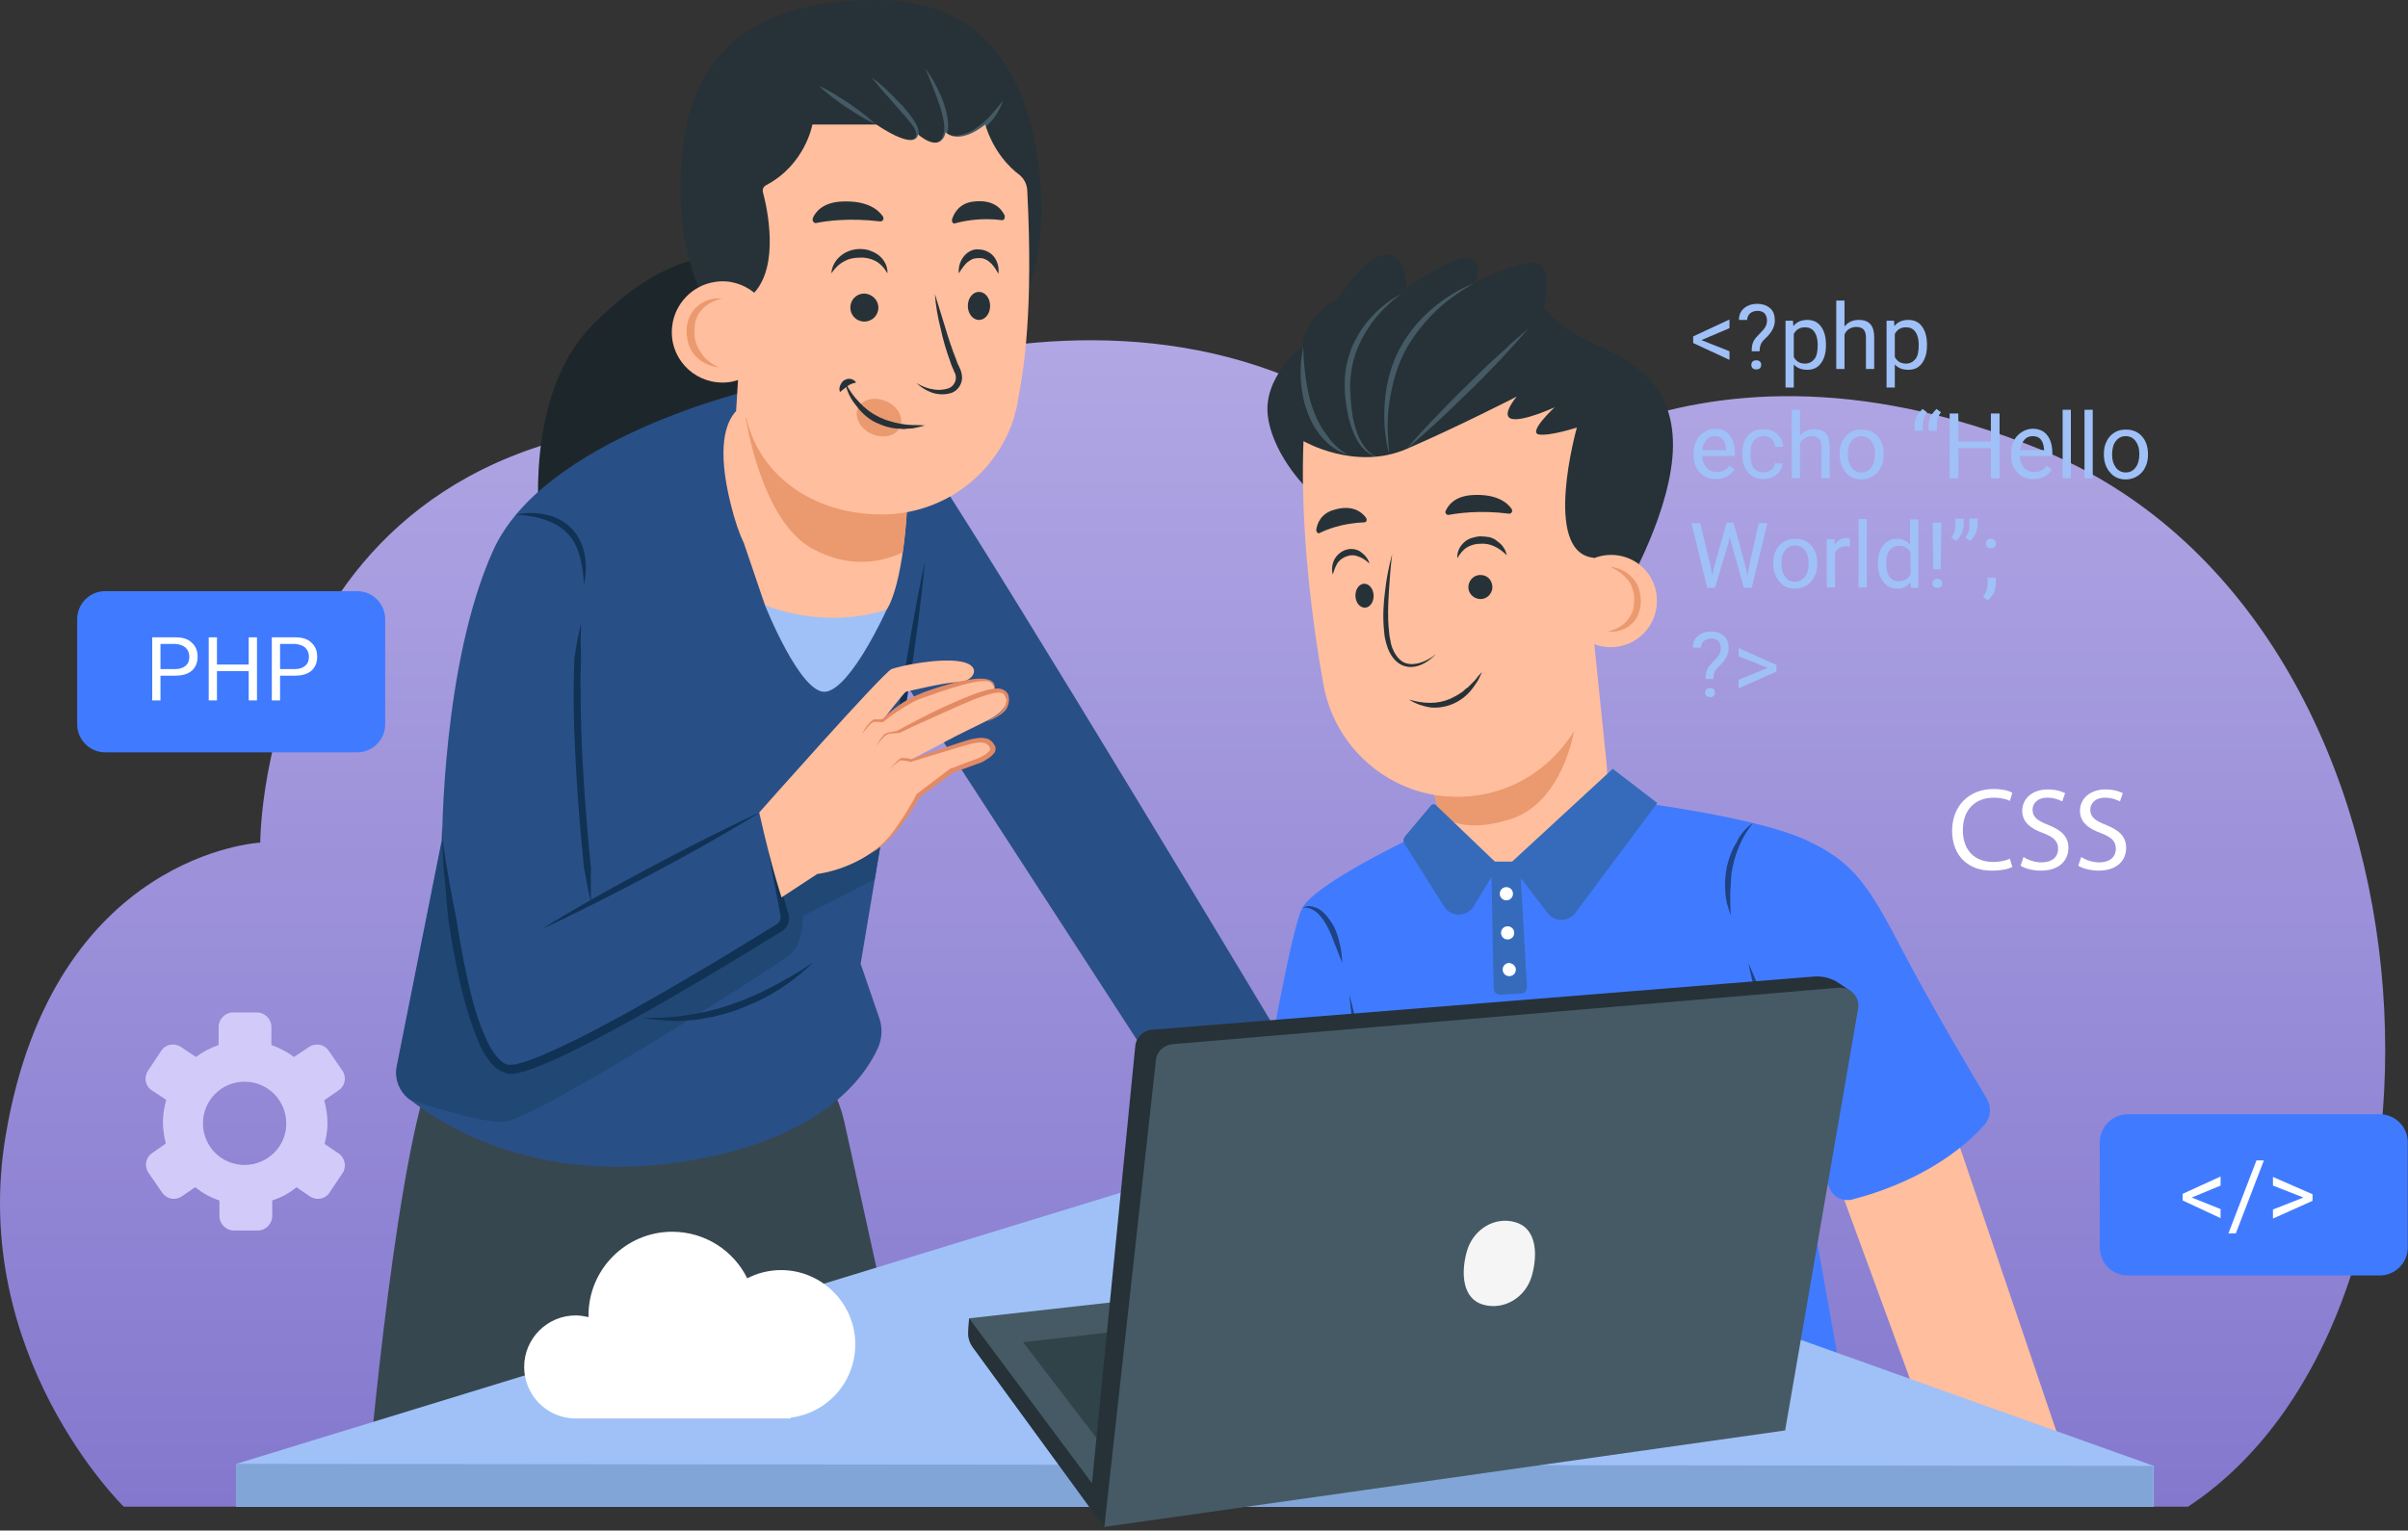 <svg width="659" height="419" viewBox="0 0 659 419" fill="none" xmlns="http://www.w3.org/2000/svg">
<rect x="0" y="0" width="659" height="419" fill="#333333" stroke="none"/>
<path d="M143.788 412.471H33.874C33.874 412.471 -8.67 371.056 1.599 310.569C14.69 233.494 71.227 230.673 71.227 230.673C71.227 230.673 70.888 108.458 206.419 115.567C206.419 115.567 326.715 51.244 403.452 140.507C403.452 140.507 457.506 82.164 558.054 122.902C672.144 169.057 679.93 359.094 598.792 412.471H143.788Z" fill="url(#paint0_linear)"/>
<path d="M465.63 93.109L473.304 96.156V98.526L463.373 93.899V92.094L473.304 87.467V89.837L465.63 93.109Z" fill="#9FC1F7"/>
<path d="M479.399 96.044C479.399 95.029 479.512 94.352 479.737 93.787C479.963 93.223 480.301 92.659 480.979 91.982L482.558 90.289C483.236 89.499 483.574 88.709 483.574 87.806C483.574 86.904 483.348 86.339 482.897 85.775C482.446 85.324 481.768 85.098 480.979 85.098C480.189 85.098 479.512 85.324 478.947 85.775C478.496 86.227 478.157 86.791 478.157 87.581H475.9C475.9 86.227 476.352 85.211 477.255 84.421C478.157 83.631 479.399 83.18 480.866 83.18C482.446 83.18 483.574 83.631 484.477 84.421C485.38 85.211 485.718 86.339 485.718 87.806C485.718 89.273 485.041 90.628 483.8 91.982L482.446 93.336C481.881 94.013 481.543 94.916 481.543 96.157H479.399V96.044ZM479.286 99.881C479.286 99.543 479.399 99.204 479.624 98.978C479.85 98.753 480.189 98.64 480.64 98.64C481.091 98.64 481.43 98.753 481.656 98.978C481.881 99.204 481.994 99.543 481.994 99.881C481.994 100.22 481.881 100.558 481.656 100.784C481.43 101.01 481.091 101.123 480.64 101.123C480.189 101.123 479.85 101.01 479.624 100.784C479.399 100.558 479.286 100.22 479.286 99.881Z" fill="#9FC1F7"/>
<path d="M499.71 94.575C499.71 96.606 499.258 98.186 498.355 99.427C497.453 100.669 496.211 101.233 494.631 101.233C493.051 101.233 491.81 100.781 490.907 99.766V106.085H488.65V87.804H490.682L490.794 89.271C491.697 88.142 492.939 87.578 494.631 87.578C496.211 87.578 497.453 88.142 498.355 89.384C499.258 90.625 499.71 92.205 499.71 94.349V94.575ZM497.453 94.349C497.453 92.882 497.114 91.641 496.55 90.851C495.873 89.948 495.083 89.609 493.954 89.609C492.6 89.609 491.584 90.174 490.907 91.415V97.734C491.584 98.976 492.6 99.54 493.954 99.54C495.083 99.54 495.873 99.089 496.55 98.299C497.227 97.509 497.453 96.042 497.453 94.349Z" fill="#9FC1F7"/>
<path d="M504.788 89.385C505.804 88.144 507.045 87.579 508.738 87.579C511.559 87.579 512.913 89.159 512.913 92.319V101.008H510.656V92.319C510.656 91.416 510.431 90.626 509.979 90.175C509.528 89.723 508.851 89.498 507.948 89.498C507.271 89.498 506.594 89.723 506.03 90.062C505.465 90.4 505.014 90.965 504.788 91.642V101.008H502.531V82.275H504.788V89.385Z" fill="#9FC1F7"/>
<path d="M527.358 94.575C527.358 96.606 526.907 98.186 526.004 99.427C525.101 100.669 523.86 101.233 522.28 101.233C520.7 101.233 519.459 100.781 518.556 99.766V106.085H516.299V87.804H518.33L518.443 89.271C519.346 88.142 520.587 87.578 522.28 87.578C523.86 87.578 525.101 88.142 526.004 89.384C526.907 90.625 527.358 92.205 527.358 94.349V94.575ZM525.101 94.349C525.101 92.882 524.762 91.641 524.198 90.851C523.521 89.948 522.731 89.609 521.603 89.609C520.249 89.609 519.233 90.174 518.556 91.415V97.734C519.233 98.976 520.249 99.54 521.603 99.54C522.731 99.54 523.521 99.089 524.198 98.299C524.875 97.509 525.101 96.042 525.101 94.349Z" fill="#9FC1F7"/>
<path d="M469.58 131.139C467.775 131.139 466.308 130.574 465.179 129.333C464.051 128.092 463.486 126.625 463.486 124.593V124.142C463.486 122.788 463.712 121.659 464.276 120.644C464.728 119.628 465.518 118.838 466.42 118.274C467.323 117.71 468.339 117.371 469.354 117.371C471.047 117.371 472.401 117.935 473.304 119.064C474.207 120.192 474.771 121.772 474.771 123.916V124.819H465.856C465.856 126.173 466.308 127.189 466.985 127.979C467.662 128.769 468.677 129.22 469.806 129.22C470.596 129.22 471.273 129.107 471.837 128.769C472.401 128.43 472.853 127.979 473.304 127.527L474.658 128.543C473.417 130.349 471.724 131.139 469.58 131.139ZM469.242 119.402C468.339 119.402 467.549 119.741 466.985 120.418C466.42 121.095 465.969 121.998 465.856 123.239H472.401V123.014C472.288 121.885 472.063 120.982 471.499 120.305C470.934 119.628 470.257 119.402 469.242 119.402Z" fill="#9FC1F7"/>
<path d="M482.558 129.331C483.348 129.331 484.025 129.106 484.702 128.654C485.379 128.203 485.605 127.526 485.718 126.849H487.862C487.862 127.639 487.523 128.316 487.072 128.993C486.621 129.67 485.943 130.234 485.153 130.573C484.364 131.024 483.461 131.137 482.671 131.137C480.865 131.137 479.398 130.573 478.383 129.331C477.367 128.09 476.803 126.51 476.803 124.366V124.028C476.803 122.786 477.028 121.658 477.48 120.642C477.931 119.627 478.608 118.837 479.511 118.272C480.414 117.708 481.43 117.482 482.671 117.482C484.138 117.482 485.379 117.934 486.395 118.837C487.41 119.739 487.862 120.868 487.975 122.335H485.831C485.718 121.432 485.492 120.755 484.815 120.191C484.251 119.627 483.574 119.401 482.671 119.401C481.542 119.401 480.64 119.852 479.962 120.642C479.285 121.432 479.06 122.673 479.06 124.253V124.705C479.06 126.172 479.398 127.413 479.962 128.203C480.527 128.88 481.43 129.331 482.558 129.331Z" fill="#9FC1F7"/>
<path d="M492.601 119.289C493.616 118.048 494.858 117.484 496.55 117.484C499.372 117.484 500.726 119.063 500.726 122.223V130.912H498.469V122.223C498.469 121.32 498.243 120.53 497.792 120.079C497.34 119.628 496.663 119.402 495.76 119.402C495.083 119.402 494.406 119.628 493.842 119.966C493.278 120.305 492.826 120.869 492.601 121.546V130.912H490.344V112.18H492.601V119.289Z" fill="#9FC1F7"/>
<path d="M503.436 124.256C503.436 123.014 503.661 121.773 504.225 120.757C504.677 119.742 505.467 118.952 506.37 118.388C507.272 117.823 508.288 117.598 509.416 117.598C511.222 117.598 512.689 118.162 513.818 119.403C514.946 120.645 515.51 122.337 515.51 124.369V124.481C515.51 125.723 515.285 126.964 514.72 127.98C514.269 128.995 513.479 129.785 512.576 130.35C511.673 130.914 510.658 131.252 509.416 131.252C507.611 131.252 506.144 130.575 505.128 129.334C504.113 128.093 503.436 126.4 503.436 124.369V124.256ZM505.693 124.481C505.693 125.948 506.031 127.077 506.708 127.98C507.385 128.882 508.288 129.334 509.416 129.334C510.545 129.334 511.448 128.882 512.125 127.98C512.802 127.077 513.141 125.836 513.141 124.256C513.141 122.789 512.802 121.66 512.125 120.757C511.448 119.855 510.545 119.403 509.416 119.403C508.288 119.403 507.385 119.855 506.708 120.757C506.031 121.547 505.693 122.789 505.693 124.481Z" fill="#9FC1F7"/>
<path d="M526.117 111.955L527.358 112.858C526.568 113.874 526.23 115.002 526.23 116.243V117.936H523.973V116.469C523.973 115.679 524.198 114.776 524.537 113.986C524.988 113.196 525.553 112.519 526.117 111.955ZM529.954 111.955L531.195 112.858C530.405 113.874 530.066 115.002 530.066 116.243V117.936H527.81V116.469C527.81 115.679 528.035 114.776 528.374 113.986C528.825 113.196 529.389 112.519 529.954 111.955Z" fill="#9FC1F7"/>
<path d="M547.219 130.912H544.849V122.675H535.934V130.912H533.564V113.195H535.934V120.869H544.849V113.195H547.219V130.912Z" fill="#9FC1F7"/>
<path d="M556.473 131.139C554.667 131.139 553.2 130.574 552.072 129.333C550.943 128.092 550.379 126.625 550.379 124.593V124.142C550.379 122.788 550.605 121.659 551.169 120.644C551.62 119.628 552.41 118.838 553.313 118.274C554.216 117.71 555.231 117.371 556.247 117.371C557.94 117.371 559.294 117.935 560.197 119.064C561.099 120.192 561.664 121.772 561.664 123.916V124.819H552.749C552.749 126.173 553.2 127.189 553.877 127.979C554.554 128.769 555.57 129.22 556.698 129.22C557.488 129.22 558.165 129.107 558.73 128.769C559.294 128.43 559.745 127.979 560.197 127.527L561.551 128.543C560.422 130.349 558.73 131.139 556.473 131.139ZM556.247 119.402C555.344 119.402 554.554 119.741 553.99 120.418C553.426 121.095 552.974 121.998 552.862 123.239H559.407V123.014C559.294 121.885 559.068 120.982 558.504 120.305C557.94 119.628 557.15 119.402 556.247 119.402Z" fill="#9FC1F7"/>
<path d="M566.741 130.912H564.484V112.18H566.741V130.912Z" fill="#9FC1F7"/>
<path d="M572.724 130.912H570.467V112.18H572.724V130.912Z" fill="#9FC1F7"/>
<path d="M575.77 124.256C575.77 123.014 575.995 121.773 576.559 120.757C577.011 119.742 577.801 118.952 578.704 118.388C579.606 117.823 580.622 117.598 581.75 117.598C583.556 117.598 585.023 118.162 586.152 119.403C587.28 120.645 587.844 122.337 587.844 124.369V124.481C587.844 125.723 587.619 126.964 587.054 127.98C586.603 128.995 585.813 129.785 584.91 130.35C584.007 130.914 582.992 131.252 581.75 131.252C579.945 131.252 578.478 130.575 577.462 129.334C576.334 128.093 575.77 126.4 575.77 124.369V124.256ZM578.026 124.481C578.026 125.948 578.365 127.077 579.042 127.98C579.719 128.882 580.622 129.334 581.75 129.334C582.879 129.334 583.782 128.882 584.459 127.98C585.136 127.077 585.474 125.836 585.474 124.256C585.474 122.789 585.136 121.66 584.459 120.757C583.782 119.855 582.879 119.403 581.75 119.403C580.622 119.403 579.719 119.855 579.042 120.757C578.365 121.547 578.026 122.789 578.026 124.481Z" fill="#9FC1F7"/>
<path d="M468.226 155.289L468.564 157.659L469.016 155.515L472.514 143.102H474.432L477.818 155.515L478.269 157.659L478.608 155.289L481.316 143.214H483.686L479.398 160.932H477.254L473.642 148.067L473.417 146.713L473.191 148.067L469.354 160.932H467.21L462.922 143.214H465.292L468.226 155.289Z" fill="#9FC1F7"/>
<path d="M485.266 154.16C485.266 152.919 485.491 151.677 486.056 150.662C486.507 149.646 487.297 148.856 488.2 148.292C489.102 147.728 490.118 147.502 491.247 147.502C493.052 147.502 494.519 148.066 495.648 149.308C496.776 150.549 497.34 152.242 497.34 154.273V154.386C497.34 155.627 497.115 156.868 496.55 157.884C496.099 158.9 495.309 159.69 494.406 160.254C493.504 160.818 492.488 161.157 491.247 161.157C489.441 161.157 487.974 160.48 486.958 159.238C485.943 157.997 485.266 156.304 485.266 154.273V154.16ZM487.523 154.386C487.523 155.853 487.861 156.981 488.538 157.884C489.215 158.787 490.118 159.238 491.247 159.238C492.375 159.238 493.278 158.787 493.955 157.884C494.632 156.981 494.971 155.74 494.971 154.16C494.971 152.693 494.632 151.564 493.955 150.662C493.278 149.759 492.375 149.308 491.247 149.308C490.118 149.308 489.215 149.759 488.538 150.662C487.861 151.452 487.523 152.693 487.523 154.386Z" fill="#9FC1F7"/>
<path d="M506.368 149.645C506.029 149.532 505.691 149.532 505.239 149.532C503.772 149.532 502.757 150.209 502.193 151.451V160.817H499.936V147.614H502.08V149.081C502.87 147.952 503.885 147.275 505.239 147.275C505.691 147.275 506.029 147.388 506.255 147.501V149.645H506.368Z" fill="#9FC1F7"/>
<path d="M510.882 160.817H508.625V142.084H510.882V160.817Z" fill="#9FC1F7"/>
<path d="M513.93 154.159C513.93 152.128 514.381 150.548 515.397 149.307C516.3 148.065 517.654 147.501 519.121 147.501C520.701 147.501 521.829 148.065 522.732 149.081V142.197H524.989V160.93H522.958L522.845 159.463C521.942 160.592 520.701 161.156 519.121 161.156C517.541 161.156 516.3 160.479 515.397 159.237C514.381 157.996 513.93 156.303 513.93 154.385V154.159ZM516.187 154.385C516.187 155.852 516.525 157.093 517.089 157.883C517.654 158.673 518.556 159.124 519.685 159.124C521.152 159.124 522.168 158.447 522.845 157.206V151.225C522.168 149.984 521.152 149.42 519.685 149.42C518.556 149.42 517.767 149.871 517.089 150.661C516.525 151.451 516.187 152.692 516.187 154.385Z" fill="#9FC1F7"/>
<path d="M528.826 159.69C528.826 159.352 528.939 159.013 529.165 158.787C529.39 158.562 529.729 158.449 530.18 158.449C530.632 158.449 530.97 158.562 531.196 158.787C531.422 159.013 531.535 159.352 531.535 159.69C531.535 160.029 531.422 160.367 531.196 160.593C530.97 160.819 530.632 160.932 530.18 160.932C529.729 160.932 529.39 160.819 529.165 160.593C528.939 160.367 528.826 160.029 528.826 159.69ZM531.083 155.853H529.052L528.939 143.102H531.309L531.083 155.853Z" fill="#9FC1F7"/>
<path d="M535.257 148.066L534.016 147.164C534.806 146.148 535.144 145.02 535.144 143.778V141.973H537.401V143.553C537.401 144.342 537.175 145.132 536.837 146.035C536.385 146.938 535.934 147.615 535.257 148.066ZM539.094 148.066L537.852 147.164C538.642 146.148 538.981 145.02 538.981 143.778V141.973H541.238V143.553C541.238 144.342 541.012 145.132 540.674 146.035C540.222 146.938 539.658 147.615 539.094 148.066Z" fill="#9FC1F7"/>
<path d="M543.946 164.316L542.705 163.414C543.495 162.398 543.834 161.269 543.946 160.141V158.11H546.203V159.915C546.203 160.705 545.978 161.608 545.639 162.398C545.075 163.188 544.624 163.865 543.946 164.316ZM543.495 148.856C543.495 148.518 543.608 148.179 543.834 147.841C544.059 147.615 544.398 147.502 544.849 147.502C545.301 147.502 545.639 147.615 545.865 147.841C546.091 148.066 546.203 148.405 546.203 148.856C546.203 149.195 546.091 149.533 545.865 149.759C545.639 149.985 545.301 150.097 544.849 150.097C544.398 150.097 544.059 149.985 543.834 149.759C543.721 149.533 543.495 149.308 543.495 148.856Z" fill="#9FC1F7"/>
<path d="M466.758 185.757C466.758 184.742 466.871 184.065 467.097 183.5C467.322 182.936 467.661 182.372 468.338 181.695L469.918 180.002C470.595 179.212 470.933 178.422 470.933 177.519C470.933 176.617 470.708 176.052 470.256 175.488C469.805 175.037 469.128 174.811 468.338 174.811C467.548 174.811 466.871 175.037 466.307 175.488C465.855 175.939 465.517 176.504 465.517 177.294H463.26C463.26 175.939 463.711 174.924 464.614 174.134C465.517 173.344 466.758 172.893 468.225 172.893C469.805 172.893 470.933 173.344 471.836 174.134C472.739 174.924 473.078 176.052 473.078 177.519C473.078 178.986 472.4 180.341 471.159 181.695L469.805 183.049C469.241 183.726 468.902 184.629 468.902 185.87H466.758V185.757ZM466.645 189.594C466.645 189.256 466.758 188.917 466.984 188.691C467.209 188.466 467.548 188.353 467.999 188.353C468.451 188.353 468.789 188.466 469.015 188.691C469.241 188.917 469.354 189.256 469.354 189.594C469.354 189.933 469.241 190.271 469.015 190.497C468.789 190.723 468.451 190.835 467.999 190.835C467.548 190.835 467.209 190.723 466.984 190.497C466.758 190.271 466.645 189.933 466.645 189.594Z" fill="#9FC1F7"/>
<path d="M483.799 182.825L475.787 179.665V177.408L486.169 182.035V183.841L475.787 188.467V186.098L483.799 182.825Z" fill="#9FC1F7"/>
<path d="M550.718 237.328C549.702 237.893 547.671 238.344 544.963 238.344C538.869 238.344 534.242 234.507 534.242 227.398C534.242 220.627 538.869 216 545.527 216C548.235 216 549.928 216.564 550.718 217.016L550.041 219.273C549.025 218.708 547.445 218.37 545.64 218.37C540.562 218.37 537.176 221.642 537.176 227.285C537.176 232.589 540.223 235.974 545.527 235.974C547.22 235.974 548.912 235.636 550.041 235.071L550.718 237.328Z" fill="white"/>
<path d="M553.765 234.62C555.006 235.41 556.811 236.087 558.73 236.087C561.551 236.087 563.244 234.62 563.244 232.363C563.244 230.332 562.115 229.204 559.181 228.075C555.683 226.834 553.426 225.028 553.426 221.981C553.426 218.596 556.247 216.113 560.423 216.113C562.68 216.113 564.259 216.678 565.162 217.129L564.372 219.386C563.695 219.047 562.228 218.37 560.31 218.37C557.376 218.37 556.247 220.176 556.247 221.643C556.247 223.674 557.601 224.69 560.535 225.818C564.147 227.285 566.065 228.978 566.065 232.138C566.065 235.523 563.582 238.344 558.504 238.344C556.473 238.344 554.103 237.78 552.975 236.99L553.765 234.62Z" fill="white"/>
<path d="M569.563 234.62C570.805 235.41 572.61 236.087 574.529 236.087C577.35 236.087 579.043 234.62 579.043 232.363C579.043 230.332 577.914 229.204 574.98 228.075C571.482 226.834 569.225 225.028 569.225 221.981C569.225 218.596 572.046 216.113 576.221 216.113C578.478 216.113 580.058 216.678 580.961 217.129L580.171 219.386C579.494 219.047 578.027 218.37 576.109 218.37C573.175 218.37 572.046 220.176 572.046 221.643C572.046 223.674 573.4 224.69 576.334 225.818C579.945 227.285 581.864 228.978 581.864 232.138C581.864 235.523 579.381 238.344 574.303 238.344C572.272 238.344 569.902 237.78 568.773 236.99L569.563 234.62Z" fill="white"/>
<path d="M28.795 205.958H97.745C101.92 205.958 105.419 202.572 105.419 198.284V169.508C105.419 165.332 102.033 161.834 97.745 161.834H28.795C24.619 161.834 21.121 165.219 21.121 169.508V198.284C21.121 202.459 24.506 205.958 28.795 205.958Z" fill="#407BFF"/>
<path d="M43.917 184.969V191.74H41.66V174.475H48.093C50.011 174.475 51.478 174.926 52.494 175.942C53.622 176.957 54.074 178.199 54.074 179.778C54.074 181.471 53.509 182.713 52.494 183.615C51.478 184.518 49.898 184.969 47.98 184.969H43.917ZM43.917 183.164H47.98C49.221 183.164 50.124 182.825 50.801 182.261C51.478 181.697 51.816 180.907 51.816 179.778C51.816 178.763 51.478 177.973 50.801 177.296C50.124 176.732 49.221 176.393 48.093 176.28H43.917V183.164Z" fill="white"/>
<path d="M70.324 191.74H68.067V183.728H59.378V191.74H57.121V174.475H59.378V181.923H68.067V174.475H70.324V191.74Z" fill="white"/>
<path d="M76.644 184.969V191.74H74.387V174.475H80.819C82.737 174.475 84.204 174.926 85.22 175.942C86.349 176.957 86.8 178.199 86.8 179.778C86.8 181.471 86.236 182.713 85.22 183.615C84.204 184.518 82.625 184.969 80.706 184.969H76.644ZM76.644 183.164H80.706C81.948 183.164 82.85 182.825 83.527 182.261C84.204 181.697 84.543 180.907 84.543 179.778C84.543 178.763 84.204 177.973 83.527 177.296C82.85 176.732 81.948 176.393 80.819 176.28H76.644V183.164Z" fill="white"/>
<path d="M582.316 349.163H651.266C655.442 349.163 658.94 345.777 658.94 341.489V312.713C658.94 308.537 655.555 305.039 651.266 305.039H582.316C578.141 305.039 574.643 308.425 574.643 312.713V341.489C574.643 345.777 578.028 349.163 582.316 349.163Z" fill="#407BFF"/>
<path d="M599.809 327.837L607.708 330.997V333.48L597.326 328.627V326.822L607.708 322.082V324.565L599.809 327.837Z" fill="white"/>
<path d="M611.883 337.654H609.852L617.525 317.68H619.556L611.883 337.654Z" fill="white"/>
<path d="M630.392 327.836L622.041 324.563V322.193L632.874 326.933V328.739L622.041 333.591V331.108L630.392 327.836Z" fill="white"/>
<path d="M92.668 315.76L88.832 313.165C89.283 311.359 89.621 309.441 89.621 307.522C89.621 305.378 89.283 303.234 88.719 301.203L92.668 298.494C94.474 297.253 94.925 294.883 93.684 293.078L89.96 287.661C88.719 285.855 86.349 285.404 84.543 286.645L80.481 289.354C78.562 287.999 76.531 286.871 74.274 286.081V281.116C74.274 278.972 72.469 277.166 70.324 277.166H63.779C61.635 277.166 59.83 278.972 59.83 281.116V286.081C57.572 286.871 55.428 287.999 53.623 289.354L49.56 286.645C47.755 285.404 45.272 285.855 44.144 287.661L40.532 293.078C39.291 294.883 39.742 297.366 41.548 298.494L45.498 301.09C44.934 303.121 44.595 305.152 44.595 307.296C44.595 309.328 44.934 311.246 45.385 313.052L41.661 315.647C39.855 316.889 39.404 319.258 40.645 321.064L44.369 326.481C45.611 328.286 47.98 328.738 49.786 327.496L53.397 325.014C55.428 326.594 57.572 327.835 60.055 328.625V332.913C60.055 335.057 61.861 336.863 64.005 336.863H70.55C72.694 336.863 74.5 335.057 74.5 332.913V328.625C76.982 327.835 79.239 326.594 81.158 325.014L84.769 327.496C86.575 328.738 89.057 328.286 90.186 326.481L93.797 321.064C94.925 319.371 94.361 316.889 92.668 315.76ZM66.939 318.92C60.619 318.92 55.541 313.842 55.541 307.522C55.541 301.203 60.619 296.125 66.939 296.125C73.258 296.125 78.337 301.203 78.337 307.522C78.449 313.729 73.258 318.92 66.939 318.92Z" fill="#D2CBFA"/>
<path d="M358.651 134.751C358.651 134.751 348.721 125.497 347.028 114.325C345.335 103.153 356.507 94.803 356.507 94.803C356.507 94.803 356.507 87.467 365.31 82.164C367.341 80.922 372.983 70.427 379.077 69.75C385.058 69.186 384.945 78.891 384.945 78.891C384.945 78.891 397.923 69.637 402.098 70.653C406.273 71.781 403.452 77.424 403.452 77.424C403.452 77.424 417.671 70.202 421.282 72.346C424.893 74.49 422.524 84.421 422.524 84.421C422.524 84.421 427.263 90.289 436.63 94.351C445.883 98.414 457.958 104.508 457.845 121.999C457.732 139.49 444.868 161.383 444.868 161.383L369.146 155.515L358.651 134.751Z" fill="#263238"/>
<path d="M376.707 125.046C375.579 124.82 374.676 124.143 373.773 123.466C372.983 122.676 372.194 121.886 371.629 120.87C370.501 118.952 369.711 116.808 369.147 114.664C368.131 110.263 367.68 105.862 368.244 101.348C368.582 99.091 369.259 96.947 370.049 94.802C371.065 92.771 372.081 90.74 373.435 89.047C376.143 85.436 379.529 82.502 383.478 80.471C381.673 81.712 380.093 83.179 378.513 84.759C376.933 86.339 375.579 88.031 374.45 89.837C372.081 93.448 370.388 97.398 369.824 101.686L369.598 103.266C369.598 103.83 369.598 104.282 369.485 104.846V106.426L369.598 108.006C369.598 110.15 369.937 112.294 370.275 114.438C370.727 116.582 371.291 118.613 372.306 120.532C373.322 122.337 374.676 124.143 376.707 125.046Z" fill="#455A64"/>
<path d="M380.205 124.482C378.963 119.855 378.625 115.116 378.963 110.263C379.302 105.523 380.431 100.784 382.575 96.383C384.719 92.094 387.766 88.145 391.377 84.985C394.988 81.825 399.05 79.23 403.452 77.537C401.42 78.666 399.389 79.907 397.471 81.374C395.552 82.728 393.747 84.308 392.167 85.888C390.587 87.581 389.007 89.273 387.653 91.192C386.299 92.997 385.057 95.029 384.042 97.06C382.01 101.235 380.882 105.749 380.205 110.376C379.866 112.633 379.753 115.003 379.753 117.373C379.866 119.742 379.979 122.112 380.205 124.482Z" fill="#455A64"/>
<path d="M368.808 124.484C365.987 123.694 363.617 121.888 361.699 119.631C359.78 117.374 358.426 114.779 357.523 111.958C356.508 109.249 356.169 106.315 355.943 103.381C355.943 101.914 355.943 100.447 356.056 99.093C356.282 97.626 356.395 96.272 356.62 94.805C356.733 96.272 356.733 97.626 356.846 99.093L357.298 103.268C357.749 105.977 358.2 108.798 359.103 111.393C360.006 113.989 361.134 116.472 362.827 118.729C364.294 120.985 366.325 123.017 368.808 124.484Z" fill="#455A64"/>
<path d="M384.945 122.903C387.428 119.856 390.136 117.035 392.845 114.214C395.553 111.392 398.261 108.571 401.083 105.863C403.904 103.154 406.612 100.333 409.546 97.738L413.834 93.788C415.301 92.547 416.769 91.192 418.236 89.951C416.994 91.418 415.64 92.885 414.399 94.352L410.449 98.641C407.741 101.462 405.032 104.283 402.211 106.991C399.39 109.7 396.569 112.521 393.747 115.116C390.813 117.712 387.992 120.42 384.945 122.903Z" fill="#455A64"/>
<path d="M373.095 332.235L365.196 396.672H334.84L347.366 310.568L373.095 332.235Z" fill="#FFBE9D"/>
<path d="M500.389 316.661L531.422 401.298L565.728 400.508L530.971 298.154L500.389 316.661Z" fill="#FFBE9D"/>
<path d="M435.726 170.637L439.676 209.005C440.466 216.904 438.435 220.516 434.147 227.287C429.971 233.945 423.652 238.007 412.141 238.007C387.089 238.007 390.813 192.416 390.813 192.416L435.726 170.637Z" fill="#FFBE9D"/>
<path d="M392.506 217.581C392.957 219.5 393.521 221.531 394.199 223.337C396.794 225.142 402.549 227.625 413.044 224.352C427.715 219.951 430.761 200.09 430.761 200.09C423.539 212.842 392.619 217.581 392.506 217.581Z" fill="#EB996E"/>
<path d="M440.917 151.904C439.225 151.904 437.645 152.243 436.178 152.807V152.694C421.846 151.34 431.551 117.034 431.551 117.034C431.551 117.034 424.329 119.404 421.169 118.952C418.009 118.388 425.457 111.504 425.457 111.504C425.457 111.504 416.881 115.454 413.721 114.664C410.561 113.874 415.075 108.57 415.075 108.57C415.075 108.57 399.051 116.808 384.945 122.902C370.839 128.996 356.733 120.758 356.733 120.758C355.378 153.033 362.375 188.354 362.375 188.354C365.873 205.394 380.882 218.146 398.825 218.146C418.686 218.146 434.824 202.686 435.952 183.163H436.065V176.279C437.532 176.843 439.112 177.182 440.804 177.182C447.801 177.182 453.443 171.54 453.443 164.543C453.556 157.546 447.914 151.904 440.917 151.904Z" fill="#FFBE9D"/>
<path d="M543.722 300.749C539.095 293.076 528.261 274.681 521.039 260.914C511.673 243.084 507.836 236.087 493.843 229.768C479.85 223.561 448.026 219.611 448.026 219.611L411.689 239.698L387.653 228.752C387.653 228.752 360.682 241.391 356.506 248.388C352.331 255.384 340.369 330.09 340.369 330.09L374.336 338.892L376.932 315.758L393.746 398.589L508.287 401.297L490.006 299.395L500.726 325.35C501.742 327.72 504.225 328.961 506.82 328.397C514.72 326.366 531.534 320.836 543.157 307.859C544.85 305.94 545.076 303.006 543.722 300.749Z" fill="#407BFF"/>
<path d="M490.007 299.394C488.765 296.573 487.524 293.639 486.508 290.705C485.38 287.771 484.364 284.837 483.461 281.79C482.559 278.856 481.543 275.809 480.753 272.762C479.85 269.715 479.06 266.668 478.496 263.621C479.737 266.442 480.979 269.376 481.994 272.31C483.123 275.244 484.138 278.179 485.041 281.225C485.944 284.159 486.96 287.206 487.75 290.253C488.54 293.3 489.33 296.234 490.007 299.394Z" fill="#1E4284"/>
<path d="M479.737 225.365C478.27 227.058 477.142 228.976 476.239 231.008C475.336 233.039 474.659 235.07 474.208 237.214C473.982 238.343 473.756 239.358 473.756 240.487C473.756 241.051 473.643 241.615 473.643 242.18C473.643 242.744 473.643 243.308 473.531 243.872C473.531 244.437 473.531 245.001 473.531 245.565V247.258C473.531 248.386 473.643 249.515 473.643 250.643C473.305 249.628 472.966 248.499 472.628 247.371C472.402 246.242 472.176 245.114 472.176 243.985C471.951 241.728 472.176 239.358 472.628 237.101C473.192 234.844 473.982 232.588 475.223 230.669C476.239 228.412 477.819 226.607 479.737 225.365Z" fill="#1E4284"/>
<path d="M376.931 315.757C376.029 312.146 375.239 308.534 374.449 304.923C373.659 301.312 372.982 297.701 372.305 294.09C371.063 286.868 369.935 279.532 369.258 272.197C371.176 279.307 372.643 286.529 373.885 293.864C374.562 297.475 375.126 301.086 375.577 304.81C376.254 308.422 376.706 312.033 376.931 315.757Z" fill="#1E4284"/>
<path d="M356.506 248.502C357.296 248.051 358.199 247.938 359.101 248.164C360.004 248.389 360.907 248.728 361.584 249.292C363.051 250.421 364.067 252 364.969 253.468C365.759 255.047 366.324 256.74 366.662 258.433C367.114 260.126 367.226 261.818 367.339 263.624C366.662 262.044 366.098 260.351 365.421 258.771C365.082 257.981 364.857 257.191 364.518 256.402C364.18 255.612 363.841 254.935 363.502 254.145C362.713 252.678 361.923 251.323 360.794 250.195C359.778 249.179 358.311 248.276 356.506 248.502Z" fill="#1E4284"/>
<path d="M441.368 210.471L413.833 235.862H409.093L392.956 220.401C392.617 220.063 391.94 220.063 391.601 220.514L384.492 228.978C384.041 229.542 383.928 230.332 384.379 231.009L395.213 248.162C397.131 251.209 401.419 251.096 403.338 248.049L408.19 240.037L408.754 270.619C408.754 271.522 409.544 272.312 410.56 272.312L416.315 271.973C417.218 271.973 417.895 271.183 417.895 270.167L416.202 240.375L423.537 249.968C425.456 252.45 429.18 252.45 431.098 249.968L453.555 219.837L441.368 210.471Z" fill="#356BBA"/>
<path d="M414.058 244.663C414.058 245.679 413.268 246.469 412.253 246.469C411.237 246.469 410.447 245.679 410.447 244.663C410.447 243.647 411.237 242.857 412.253 242.857C413.268 242.857 414.058 243.647 414.058 244.663Z" fill="white"/>
<path d="M414.847 265.427C414.847 266.442 414.058 267.232 413.042 267.232C412.026 267.232 411.236 266.442 411.236 265.427C411.236 264.411 412.026 263.621 413.042 263.621C414.058 263.734 414.847 264.524 414.847 265.427Z" fill="white"/>
<path d="M414.396 255.384C414.396 256.399 413.606 257.189 412.591 257.189C411.575 257.189 410.785 256.399 410.785 255.384C410.785 254.368 411.575 253.578 412.591 253.578C413.606 253.578 414.396 254.368 414.396 255.384Z" fill="white"/>
<path d="M412.254 362.703C416.091 365.976 420.153 368.684 424.442 371.167C428.73 373.649 433.244 375.681 437.87 377.261C442.497 378.84 447.35 379.856 452.315 380.195C454.798 380.42 457.28 380.42 459.763 380.195C462.246 380.082 464.728 379.743 467.211 379.292C462.471 380.759 457.393 381.549 452.315 381.436C447.237 381.323 442.272 380.42 437.419 378.84C432.567 377.261 428.053 375.004 423.877 372.295C419.589 369.587 415.639 366.427 412.254 362.703Z" fill="#1E4284"/>
<path d="M408.417 161.044C408.192 162.85 406.612 164.204 404.806 163.978C403.001 163.752 401.647 162.172 401.872 160.367C402.098 158.561 403.678 157.207 405.483 157.433C407.289 157.546 408.53 159.126 408.417 161.044Z" fill="#263238"/>
<path d="M398.827 152.807C398.714 151.227 399.391 149.647 400.632 148.519C401.196 147.955 401.986 147.503 402.776 147.278C403.566 147.052 404.356 146.826 405.146 146.826C405.936 146.826 406.839 146.939 407.629 147.052C408.419 147.278 409.209 147.616 409.773 148.18C411.127 149.083 412.03 150.437 412.368 152.017C410.224 149.873 407.742 148.632 405.146 148.857C403.792 148.857 402.551 149.196 401.422 149.873C400.519 150.437 399.617 151.453 398.827 152.807Z" fill="#263238"/>
<path d="M396.457 140.957C398.939 140.505 404.92 139.603 412.932 140.618C413.61 140.731 414.061 139.941 413.722 139.377C412.594 137.684 409.66 135.089 402.776 135.54C398.149 135.879 396.344 138.249 395.667 139.828C395.328 140.393 395.892 141.07 396.457 140.957Z" fill="#263238"/>
<path d="M375.915 162.852C376.028 164.658 375.013 166.238 373.658 166.351C372.304 166.463 371.063 165.109 370.95 163.304C370.837 161.498 371.853 159.918 373.207 159.805C374.561 159.693 375.802 161.047 375.915 162.852Z" fill="#263238"/>
<path d="M364.745 157.32C364.407 156.079 364.519 154.612 365.084 153.37C365.648 152.129 366.889 151.001 368.243 150.549C368.92 150.324 369.71 150.211 370.388 150.324C371.177 150.436 371.855 150.662 372.419 151.114C373.547 151.903 374.45 153.032 374.789 154.273C373.773 153.37 372.87 152.693 371.742 152.355C370.726 151.903 369.71 151.903 368.695 152.242C367.679 152.581 366.776 153.145 366.099 154.048C365.535 154.95 365.084 156.079 364.745 157.32Z" fill="#263238"/>
<path d="M361.133 145.924C362.939 145.021 367.227 143.215 373.434 142.99C373.998 142.99 374.224 142.2 373.772 141.636C372.644 140.169 370.048 138.024 364.97 139.604C361.472 140.62 360.456 143.328 360.23 145.021C360.23 145.698 360.682 146.149 361.133 145.924Z" fill="#263238"/>
<path d="M380.996 151.678C380.545 155.176 380.319 158.674 380.093 162.06C379.868 165.558 379.755 169.056 380.093 172.442C380.206 173.232 380.206 174.135 380.432 174.924L380.658 176.166L380.996 177.294C381.56 178.761 382.463 180.228 383.817 181.131C384.494 181.583 385.284 181.695 386.074 181.808C386.864 181.808 387.767 181.695 388.557 181.47C390.137 181.018 391.717 180.116 393.071 178.987C391.83 180.228 390.475 181.357 388.783 182.034C387.993 182.372 386.977 182.598 386.074 182.598C385.172 182.598 384.156 182.372 383.366 181.921C381.673 181.018 380.545 179.326 379.868 177.633L379.416 176.279L379.078 174.924C378.852 174.022 378.852 173.119 378.739 172.216C378.401 168.605 378.626 165.107 379.078 161.608C379.416 158.449 380.093 155.063 380.996 151.678Z" fill="#263238"/>
<path d="M385.623 191.512C387.541 192.076 389.46 192.415 391.378 192.415C393.297 192.415 395.102 192.076 396.908 191.286C397.698 190.835 398.601 190.496 399.391 189.932C399.729 189.706 400.18 189.481 400.519 189.142C400.858 188.804 401.196 188.465 401.647 188.239C401.986 187.901 402.325 187.562 402.663 187.224L403.679 186.208C404.243 185.418 404.92 184.628 405.597 183.951C405.146 184.854 404.807 185.757 404.243 186.66C403.679 187.449 403.115 188.352 402.437 189.142C401.083 190.722 399.391 191.963 397.472 192.753C395.554 193.543 393.41 193.882 391.378 193.656C389.347 193.318 387.316 192.64 385.623 191.512Z" fill="#263238"/>
<path d="M440.693 155.176C442.837 155.401 445.094 156.304 446.674 158.11C448.366 159.803 449.043 162.285 449.043 164.655C449.043 166.912 448.141 169.508 446.335 170.975C444.53 172.554 442.16 173.119 440.016 172.893C442.16 172.329 444.078 171.426 445.32 169.846C445.997 169.056 446.448 168.266 446.787 167.363C447.012 166.912 447.012 166.461 447.125 166.009C447.125 165.558 447.238 164.994 447.238 164.542C447.238 163.527 447.238 162.511 446.899 161.608C446.787 161.157 446.561 160.705 446.448 160.254C446.222 159.803 445.997 159.351 445.658 159.013C444.417 157.32 442.611 156.079 440.693 155.176Z" fill="#EB996E"/>
<path d="M231.134 307.408L254.267 412.469H100.004C100.004 412.469 107.339 322.981 117.721 293.979C124.492 275.02 168.277 271.635 197.956 276.261C214.432 278.857 227.522 291.157 231.134 307.408Z" fill="#37474F"/>
<path d="M334.389 318.017L64.682 400.735V412.471H589.426V401.299L355.943 317.904C348.833 315.873 341.385 315.873 334.389 318.017Z" fill="#9FC1F7"/>
<path d="M64.568 400.736L589.313 401.301V412.473H64.568V400.736Z" fill="#82A5D8"/>
<path d="M194.907 70.541C194.907 70.541 181.365 69.299 161.842 89.273C143.11 108.57 147.736 144.456 147.736 144.456L208.336 125.385L218.266 90.853L194.907 70.541Z" fill="#1D272B"/>
<path d="M206.531 106.539C206.531 106.539 148.64 119.855 134.872 150.888C120.992 181.808 120.992 230.22 120.992 230.22L108.692 291.948C108.014 295.334 109.256 298.719 111.964 300.863C121.556 308.424 146.721 323.997 186.105 318.129C224.812 312.374 236.774 294.769 240.385 286.644C241.401 284.162 241.514 281.453 240.724 278.971L235.533 263.849L248.285 187.789L320.621 299.283C321.636 300.863 323.893 301.202 325.36 299.96C329.648 296.236 338.338 288.788 349.171 281.905C349.171 281.905 277.625 162.511 255.056 128.205C232.712 93.674 206.531 106.539 206.531 106.539Z" fill="#294F87"/>
<path d="M211.609 238.57C211.609 238.57 213.753 246.695 214.317 249.968C214.881 253.24 213.076 253.917 213.076 253.917L193.553 265.766C193.553 265.766 154.282 287.433 145.931 291.044C137.693 294.656 135.21 290.48 135.21 290.48C125.28 278.631 121.556 233.153 120.992 226.382C120.879 228.752 120.879 230.106 120.879 230.106L108.578 291.834C107.901 295.22 109.143 298.605 111.851 300.749C111.964 300.862 112.189 300.975 112.302 301.088C121.556 304.135 133.179 307.52 138.032 307.069C146.721 306.392 212.85 264.187 216.461 261.14C219.959 257.98 219.734 250.758 219.734 250.758L239.369 240.714L241.965 225.254L211.609 238.57Z" fill="#214775"/>
<path d="M121.104 230.107C122.232 237.442 123.473 244.664 124.94 251.887C126.069 259.109 127.423 266.444 129.229 273.441C130.131 276.939 131.26 280.437 132.727 283.71C133.404 285.403 134.307 286.983 135.21 288.337C136.225 289.691 137.467 291.045 138.708 291.384C139.046 291.496 139.385 291.496 139.723 291.496C140.062 291.496 140.513 291.384 140.965 291.384C141.755 291.271 142.658 290.932 143.56 290.707C145.253 290.142 146.946 289.465 148.638 288.788C152.024 287.321 155.297 285.741 158.569 284.161C171.66 277.503 184.411 270.055 197.05 262.494L206.53 256.739L211.269 253.805L212.398 253.128C212.623 253.015 212.736 252.902 212.849 252.789C212.962 252.677 213.075 252.564 213.188 252.451C213.526 252 213.639 251.435 213.639 250.758C212.285 243.536 210.818 236.201 209.577 228.979C211.721 236.088 213.752 243.085 215.783 250.307C216.122 251.435 215.896 252.902 215.106 253.918C214.88 254.144 214.655 254.369 214.429 254.595C214.203 254.821 213.865 254.934 213.752 255.046L212.623 255.724L207.884 258.658L198.405 264.413C185.766 271.974 173.014 279.422 159.81 286.193C156.538 287.885 153.152 289.465 149.767 290.932C148.074 291.609 146.269 292.399 144.463 292.963C143.56 293.302 142.658 293.528 141.642 293.753C141.19 293.866 140.626 293.866 140.062 293.979C139.498 293.979 138.934 293.979 138.369 293.753C137.241 293.415 136.338 292.851 135.548 292.174C134.758 291.496 134.081 290.707 133.517 289.917C132.388 288.337 131.486 286.644 130.808 284.838C129.341 281.34 128.213 277.842 127.197 274.231C125.279 267.008 123.925 259.786 122.796 252.451C122.345 248.727 122.119 245.116 121.781 241.392C121.329 237.555 121.104 233.831 121.104 230.107Z" fill="#103254"/>
<path d="M208.11 222.32C198.405 228.301 188.587 233.831 178.544 239.135C168.5 244.439 158.457 249.63 148.188 254.369C157.892 248.388 167.71 242.859 177.754 237.555C187.684 232.251 197.841 227.06 208.11 222.32Z" fill="#103254"/>
<path d="M161.728 247.035C160.938 243.875 160.487 240.715 159.809 237.555L158.907 227.963C158.342 221.531 157.891 215.211 157.553 208.779C157.214 202.347 156.988 195.914 156.988 189.595C156.988 186.435 157.101 183.162 157.214 180.003L158.004 175.263C158.342 173.683 158.681 172.103 159.02 170.523L158.907 175.376L159.02 180.116C158.907 183.275 158.794 186.435 158.907 189.708C158.907 196.14 159.132 202.459 159.471 208.892C159.809 215.324 160.261 221.644 160.825 227.963C161.051 231.123 161.389 234.283 161.728 237.555C161.615 240.602 161.728 243.762 161.728 247.035Z" fill="#103254"/>
<path d="M141.189 140.956C143.785 140.279 146.493 140.279 149.202 140.844C151.91 141.408 154.506 142.649 156.424 144.68C158.342 146.712 159.584 149.307 160.035 152.016C160.487 154.724 160.374 157.432 159.809 160.028C159.697 157.432 159.358 154.837 158.681 152.354C158.342 151.113 157.891 149.984 157.327 148.856C156.763 147.727 156.085 146.712 155.183 145.922C153.49 144.116 151.233 142.988 148.863 142.198C146.38 141.408 143.785 140.956 141.189 140.956Z" fill="#103254"/>
<path d="M209.352 165.672C209.352 165.672 219.057 190.16 225.94 189.37C232.937 188.467 242.642 166.913 242.642 166.913L209.352 165.672Z" fill="#9FC1F7"/>
<path d="M242.078 225.255C243.207 213.18 244.899 201.331 246.705 189.369C248.623 177.407 250.542 165.558 253.137 153.709C252.009 165.784 250.316 177.633 248.51 189.595C246.592 201.557 244.561 213.519 242.078 225.255Z" fill="#103254"/>
<path d="M222.443 263.51C219.509 266.444 216.123 269.039 212.512 271.296C208.901 273.553 205.064 275.246 201.002 276.713C199.986 277.052 198.97 277.39 197.955 277.616L194.908 278.406C193.892 278.631 192.764 278.744 191.748 278.97L190.168 279.196C189.604 279.196 189.152 279.309 188.588 279.309C184.413 279.76 180.125 279.309 175.949 278.631C176.965 278.631 178.093 278.631 179.109 278.631H180.689C181.253 278.631 181.704 278.519 182.269 278.519L185.316 278.293L188.363 277.841C192.425 277.277 196.488 276.262 200.324 274.907C204.274 273.553 207.998 271.861 211.722 269.942C213.528 268.926 215.333 267.911 217.139 266.895C218.944 265.88 220.637 264.751 222.443 263.51Z" fill="#103254"/>
<path d="M196.939 89.273C196.939 89.273 183.058 72.684 186.895 40.184C190.732 7.684 215.333 -0.328 241.062 0.01C266.679 0.349 281.011 17.05 284.396 46.617C287.894 76.183 276.045 88.935 276.045 88.935L196.939 89.273Z" fill="#263238"/>
<path d="M224.135 23.482C227.069 24.837 229.664 26.529 232.26 28.222C234.855 30.028 237.338 31.833 239.708 34.09C236.774 32.736 234.178 31.043 231.583 29.351C228.987 27.545 226.392 25.739 224.135 23.482Z" fill="#455A64"/>
<path d="M249.301 38.377C249.752 38.265 250.203 38.039 250.429 37.7C250.768 37.362 250.768 37.023 250.768 36.572C250.655 35.782 250.203 34.992 249.639 34.202C248.511 32.735 247.269 31.268 246.028 29.914C243.545 27.093 240.95 24.271 238.58 21.225C240.16 22.353 241.627 23.594 242.981 24.949C244.335 26.19 245.69 27.657 247.044 29.011C248.285 30.478 249.526 31.945 250.542 33.638C250.993 34.541 251.445 35.444 251.445 36.572C251.445 37.136 251.106 37.7 250.655 38.039C250.316 38.377 249.865 38.377 249.301 38.377Z" fill="#455A64"/>
<path d="M256.071 39.17C257.087 38.944 257.651 38.154 257.99 37.364C258.328 36.574 258.441 35.671 258.441 34.769C258.328 32.963 257.877 31.157 257.313 29.352C256.748 27.546 256.071 25.741 255.394 24.048L253.25 18.744C254.378 20.324 255.394 21.904 256.297 23.709C257.2 25.402 257.99 27.208 258.554 29.126C259.118 31.045 259.57 32.963 259.457 34.994C259.457 36.01 259.118 37.026 258.554 37.928C257.99 38.493 257.087 39.282 256.071 39.17Z" fill="#455A64"/>
<path d="M258.893 36.46C260.36 37.363 262.052 37.25 263.519 36.798C265.099 36.347 266.453 35.67 267.695 34.654C269.049 33.752 270.177 32.623 271.306 31.382C272.434 30.14 273.45 28.899 274.466 27.545C274.014 29.125 273.111 30.705 272.209 32.059C271.193 33.413 269.952 34.654 268.598 35.67C267.243 36.686 265.551 37.476 263.858 37.701C262.955 37.814 262.052 37.814 261.262 37.701C260.247 37.588 259.344 37.137 258.893 36.46Z" fill="#455A64"/>
<path d="M202.469 95.932L201.453 112.52C198.519 115.68 196.149 122.677 199.986 138.024C201.114 142.651 202.356 146.149 203.597 148.745L209.352 165.672C209.352 165.672 225.038 172.556 242.643 166.913C242.643 166.913 247.044 161.271 248.285 138.024C249.639 114.777 202.469 95.932 202.469 95.932Z" fill="#FFBE9D"/>
<path d="M222.33 150.21C232.374 155.627 240.95 154.047 247.044 151.226C247.608 147.614 248.06 143.326 248.285 138.022C248.511 134.637 247.608 131.477 246.141 128.317L204.049 114.324C204.162 114.324 208.111 142.423 222.33 150.21Z" fill="#EB996E"/>
<path d="M278.077 112.181C278.303 111.278 278.528 110.262 278.641 109.247C280.221 101.009 282.817 84.871 281.124 52.033C281.011 50.34 280.221 48.873 278.98 47.857C276.384 45.939 271.983 41.651 269.613 34.09C269.613 34.09 262.955 39.845 258.78 36.234C258.78 36.234 257.877 42.215 251.219 36.798C251.219 36.798 251.219 41.651 239.821 34.09H222.33C222.33 34.09 220.412 45.036 209.691 50.678C209.014 51.017 208.563 51.807 208.788 52.597C210.03 57.224 213.302 72.571 206.418 80.132C203.484 77.762 199.648 76.521 195.585 77.198C189.491 78.101 184.639 83.179 183.962 89.273C182.946 97.623 189.491 104.733 197.729 104.733C199.76 104.733 201.679 104.281 203.371 103.492V106.426C203.371 127.415 220.412 140.844 241.289 140.844C258.441 140.844 272.886 129.559 277.626 113.986C277.513 114.099 277.738 113.422 278.077 112.181Z" fill="#FFBE9D"/>
<path d="M255.846 80.471L258.667 89.611C259.57 92.658 260.585 95.705 261.714 98.526C261.94 99.316 262.278 99.993 262.617 100.671L262.842 101.235C262.955 101.46 263.068 101.686 263.068 101.912C263.181 102.363 263.294 102.815 263.294 103.379C263.294 105.297 261.94 107.216 260.021 107.667C258.328 108.119 256.523 108.006 254.943 107.441C253.363 106.877 252.009 105.974 250.768 104.846C252.122 105.636 253.589 106.313 255.169 106.539C256.636 106.877 258.216 106.764 259.57 106.313C260.811 105.862 261.601 104.62 261.601 103.379C261.601 103.04 261.488 102.702 261.488 102.476C261.488 102.363 261.375 102.25 261.262 102.025L261.037 101.46C260.698 100.671 260.36 99.993 260.134 99.204C259.006 96.157 258.103 93.11 257.426 89.95C256.636 86.79 256.071 83.63 255.846 80.471Z" fill="#263238"/>
<path d="M240.385 84.194C240.385 86.338 238.692 88.031 236.548 88.031C234.404 88.031 232.711 86.338 232.711 84.194C232.711 82.05 234.404 80.357 236.548 80.357C238.692 80.47 240.385 82.163 240.385 84.194Z" fill="#263238"/>
<path d="M270.967 83.743C270.967 85.887 269.613 87.58 267.92 87.58C266.227 87.58 264.873 85.887 264.873 83.743C264.873 81.599 266.227 79.906 267.92 79.906C269.613 79.906 270.967 81.599 270.967 83.743Z" fill="#263238"/>
<path d="M227.52 74.828C227.632 73.022 228.535 71.33 230.002 70.088C231.469 68.847 233.388 68.17 235.306 68.17C236.209 68.17 237.224 68.283 238.127 68.621C239.03 68.96 239.933 69.411 240.61 69.975C242.077 71.217 242.98 73.022 242.867 74.828C241.964 73.248 240.836 72.12 239.594 71.442C238.24 70.765 236.773 70.427 235.306 70.54C233.839 70.54 232.372 70.765 231.018 71.555C229.664 72.233 228.535 73.361 227.52 74.828Z" fill="#263238"/>
<path d="M262.39 74.828C262.277 73.361 262.616 71.781 263.519 70.54C263.97 69.862 264.534 69.298 265.324 68.847C266.114 68.395 267.017 68.17 267.807 68.283C269.5 68.283 271.305 69.185 272.208 70.54C273.111 71.894 273.449 73.474 273.224 74.941C272.546 73.699 271.756 72.458 270.854 71.781C270.402 71.33 269.951 71.104 269.387 70.878C268.935 70.653 268.371 70.653 267.807 70.653C267.243 70.653 266.791 70.765 266.227 70.878C265.776 71.104 265.211 71.442 264.76 71.781C263.97 72.458 263.18 73.587 262.39 74.828Z" fill="#263238"/>
<path d="M223.344 61.059C226.053 60.494 232.372 59.592 240.836 60.607C241.513 60.72 242.077 59.93 241.626 59.253C240.384 57.447 237.338 54.739 230.002 55.191C225.037 55.529 223.119 58.125 222.442 59.705C222.216 60.494 222.78 61.172 223.344 61.059Z" fill="#263238"/>
<path d="M261.261 61.173C263.292 60.609 268.031 59.48 274.238 60.27C274.802 60.383 275.141 59.48 274.915 58.916C274.012 57.111 271.868 54.515 266.339 55.192C262.615 55.644 261.148 58.239 260.583 59.932C260.358 60.722 260.809 61.286 261.261 61.173Z" fill="#263238"/>
<path d="M196.712 100.558C194.343 100.332 192.086 99.316 190.393 97.511C188.587 95.705 187.91 92.997 187.91 90.627C187.91 88.144 188.813 85.549 190.844 83.856C192.763 82.163 195.245 81.486 197.615 81.712C195.358 82.276 193.327 83.292 191.973 84.872C191.296 85.662 190.731 86.564 190.506 87.467C190.28 87.919 190.28 88.483 190.167 88.934C190.167 89.499 190.054 89.95 190.054 90.514C190.054 91.53 190.054 92.658 190.393 93.561C190.506 94.125 190.731 94.577 190.957 95.028C191.183 95.48 191.408 95.931 191.747 96.382C192.763 98.188 194.568 99.542 196.712 100.558Z" fill="#EB996E"/>
<path d="M246.366 116.809C245.35 119.292 241.852 120.195 238.692 118.84C235.532 117.486 233.727 114.327 234.742 111.844C235.758 109.361 239.256 108.458 242.416 109.813C245.689 111.167 247.381 114.327 246.366 116.809Z" fill="#EB996E"/>
<path d="M231.357 104.732C232.373 106.764 233.614 108.569 235.194 110.149C236.661 111.729 238.354 113.083 240.272 113.986C240.724 114.325 241.288 114.437 241.739 114.663L242.529 115.002L243.319 115.227C243.884 115.34 244.335 115.566 244.899 115.679C245.463 115.792 245.915 115.904 246.479 116.017C246.705 116.017 247.043 116.13 247.269 116.13L248.059 116.243L249.752 116.356C250.88 116.356 252.009 116.356 253.137 116.469C252.009 116.807 250.993 117.033 249.865 117.259L248.172 117.371C247.608 117.484 247.043 117.484 246.479 117.371C244.109 117.371 241.852 116.694 239.708 115.679C237.564 114.663 235.758 112.97 234.404 111.165C232.712 109.133 231.696 106.989 231.357 104.732Z" fill="#263238"/>
<path d="M234.291 104.732C233.163 104.958 232.485 105.297 232.034 105.635C231.808 105.861 231.47 106.087 231.131 106.312C231.018 106.425 230.793 106.651 230.567 106.764C230.341 106.877 230.229 107.102 229.89 107.328C229.664 106.764 229.664 106.2 229.89 105.635C230.116 105.071 230.454 104.507 230.906 104.168C231.47 103.83 232.147 103.604 232.711 103.717C233.388 103.83 233.953 104.168 234.291 104.732Z" fill="#263238"/>
<path d="M207.771 222.434C207.771 222.434 241.626 184.178 243.996 183.163C246.478 182.26 257.086 180.003 263.067 181.131C269.048 182.26 266.453 186.774 262.051 186.774C258.553 186.774 248.51 189.256 247.945 189.369C247.381 189.595 241.062 197.833 241.062 197.833C241.062 197.833 246.14 191.965 257.65 188.354C269.274 184.855 271.982 185.758 272.208 188.918C272.208 188.918 274.69 188.918 275.368 190.949C276.158 193.432 273.223 195.802 270.177 197.269C267.242 198.736 261.826 201.331 259.569 202.573C257.312 203.814 249.3 207.989 249.3 207.989C249.3 207.989 257.65 205.281 260.472 204.265C265.437 202.573 270.289 202.121 271.644 204.265C272.659 205.958 269.838 207.764 260.697 210.811L251.444 217.694C250.88 218.258 251.105 218.484 250.654 219.161C249.187 221.531 245.463 228.415 239.369 232.816C231.695 238.458 223.683 239.248 223.683 239.248L213.865 245.681C213.978 245.793 211.383 238.571 207.771 222.434Z" fill="#FFBE9D"/>
<path d="M235.871 200.88C236.435 199.864 237.112 198.848 238.015 197.833C238.241 197.607 238.467 197.381 238.805 197.156C238.918 197.043 239.257 196.93 239.369 196.93H239.821C240.498 196.93 241.062 196.93 241.626 196.93L241.288 197.043C243.432 195.012 245.689 193.093 248.284 191.626C249.526 190.836 250.993 190.272 252.347 189.708C253.701 189.143 255.168 188.692 256.522 188.241C259.344 187.338 262.165 186.548 265.099 186.097C266.566 185.871 268.033 185.645 269.613 185.871C270.403 185.984 271.193 186.209 271.757 186.774C272.321 187.451 272.321 188.241 272.208 188.918C272.095 188.241 271.983 187.451 271.531 186.999C271.08 186.548 270.29 186.435 269.613 186.435C268.146 186.435 266.792 186.661 265.324 186.999C262.503 187.676 259.682 188.579 256.974 189.482C255.62 189.933 254.265 190.498 252.798 190.949C251.444 191.4 250.09 191.965 248.849 192.755C247.607 193.432 246.366 194.222 245.238 195.012C243.996 195.801 242.868 196.704 241.739 197.607L241.626 197.72H241.514C240.949 197.607 240.272 197.607 239.708 197.607H239.257C239.031 197.607 239.031 197.607 238.918 197.72C238.692 197.833 238.467 198.058 238.241 198.171C237.451 199.074 236.661 199.977 235.871 200.88Z" fill="#E28A64"/>
<path d="M239.82 204.376C240.385 203.248 240.949 202.119 241.852 201.217C242.077 200.991 242.416 200.765 242.754 200.652C243.093 200.54 243.319 200.427 243.657 200.427C244.334 200.314 244.898 200.201 245.576 200.088H245.463C249.864 197.718 254.265 195.349 258.779 193.317C261.036 192.302 263.293 191.286 265.663 190.383C266.791 189.932 268.032 189.48 269.274 189.142C269.838 188.916 270.515 188.803 271.079 188.691C271.644 188.578 272.433 188.465 273.111 188.465C273.788 188.465 274.352 188.691 274.916 189.029C275.48 189.368 275.932 189.932 276.045 190.609C276.157 191.286 276.157 191.85 276.045 192.415C275.932 192.979 275.706 193.543 275.48 193.994C274.803 195.01 273.9 195.574 272.998 196.139C272.095 196.703 271.079 197.154 270.064 197.606C270.966 197.041 271.869 196.477 272.772 195.913C273.675 195.236 274.465 194.559 274.916 193.656C275.142 193.204 275.255 192.753 275.368 192.302C275.48 191.85 275.48 191.286 275.368 190.835C275.142 189.932 274.239 189.593 273.336 189.593C272.772 189.593 272.208 189.706 271.644 189.819C271.079 189.932 270.515 190.158 269.951 190.27C268.822 190.609 267.694 191.06 266.453 191.512C264.196 192.415 261.939 193.43 259.682 194.446L252.911 197.493C250.654 198.508 248.397 199.524 246.14 200.652H246.027H245.914C245.35 200.652 244.673 200.765 244.109 200.765C243.77 200.765 243.544 200.878 243.206 200.878C242.98 200.991 242.754 201.104 242.529 201.217C241.174 202.232 240.497 203.361 239.82 204.376Z" fill="#E28A64"/>
<path d="M243.205 210.81C243.995 209.907 244.897 209.004 245.8 208.101C246.026 207.876 246.252 207.65 246.59 207.537C246.929 207.424 247.267 207.537 247.606 207.537C248.283 207.537 248.847 207.65 249.411 207.876H249.298C252.233 206.747 255.167 205.845 258.101 204.829L262.502 203.362C263.969 202.91 265.436 202.346 267.129 202.121C267.918 202.008 268.821 201.895 269.724 202.121C270.627 202.233 271.53 202.91 271.981 203.7C272.094 203.926 272.207 204.039 272.32 204.265C272.432 204.49 272.545 204.829 272.432 205.167C272.432 205.732 272.094 206.183 271.755 206.522C271.191 207.199 270.401 207.65 269.724 208.101C269.047 208.553 268.257 208.891 267.467 209.117L265.323 209.907L260.922 211.487L261.035 211.374L251.668 218.258L251.781 218.032C250.088 221.079 248.17 224.013 245.913 226.834C244.785 228.188 243.656 229.543 242.302 230.671C241.061 231.912 239.594 232.928 238.014 233.718C239.481 232.815 240.835 231.687 242.076 230.445C243.318 229.204 244.333 227.85 245.349 226.383C247.38 223.562 249.186 220.628 250.766 217.581V217.468L250.878 217.355L260.132 210.358H260.245H260.358L264.759 208.666L266.903 207.876C267.693 207.65 268.257 207.312 268.934 206.973C269.611 206.634 270.175 206.183 270.627 205.732C270.853 205.506 270.965 205.28 270.965 205.055C270.965 204.942 270.965 204.829 270.965 204.829C270.965 204.716 270.853 204.49 270.74 204.378C270.063 203.249 268.596 203.136 267.129 203.362C265.661 203.588 264.194 204.039 262.727 204.49L258.214 205.845L249.298 208.553H249.186H249.073C248.509 208.44 247.944 208.214 247.267 208.214C246.929 208.214 246.703 208.101 246.364 208.214C246.139 208.214 245.913 208.44 245.687 208.666C245.01 209.117 244.107 209.907 243.205 210.81Z" fill="#E28A64"/>
<path d="M383.475 360.446C383.136 357.512 380.202 347.695 378.622 344.422C378.51 344.196 378.397 344.083 378.284 343.858C378.397 341.827 380.315 339.457 379.525 337.651C378.171 334.604 372.98 329.3 372.98 329.3C372.98 329.3 373.996 326.028 373.206 324.899C372.416 323.771 365.983 309.552 364.291 306.392C362.598 303.232 361.357 300.863 357.52 296.123C354.699 292.738 347.928 282.355 347.928 282.355C347.928 282.355 337.771 288.901 329.082 296.574C329.082 296.574 340.818 307.295 340.593 310.793C340.367 314.292 337.32 320.611 336.191 325.915C335.063 331.106 333.822 337.087 331.113 340.811C328.405 344.535 325.809 349.274 331.903 348.485C337.997 347.807 339.013 343.858 340.028 340.021C341.044 336.184 342.172 332.347 345.332 332.799C348.379 333.25 357.294 345.325 358.874 347.92C360.454 350.403 361.357 364.96 368.466 364.283C369.369 364.17 370.159 363.606 370.046 362.703C369.595 359.205 370.159 350.629 362.259 337.764C362.259 337.764 368.692 342.504 370.836 344.986C372.98 347.469 375.463 361.688 382.685 361.124C383.249 361.349 383.588 361.011 383.475 360.446Z" fill="#FFBE9D"/>
<path d="M378.398 343.859L376.141 340.587C375.802 340.022 375.351 339.571 375.012 339.007C374.787 338.781 374.561 338.555 374.448 338.33C374.335 338.217 374.222 338.104 374.109 337.991L373.771 337.653C371.74 336.073 369.708 334.38 367.79 332.687L367.677 332.574V332.462C367.113 330.995 366.549 329.528 365.984 328.061C366.887 329.302 367.677 330.656 368.467 332.01L368.354 331.897C370.498 333.364 372.53 335.057 374.561 336.75L374.899 337.088C375.012 337.201 375.125 337.314 375.238 337.54C375.464 337.765 375.689 338.104 375.915 338.33C376.254 338.894 376.592 339.458 376.931 340.135C377.495 341.377 378.059 342.618 378.398 343.859Z" fill="#E28A64"/>
<path d="M362.26 337.988C361.921 337.311 361.809 336.521 361.583 335.844C361.47 335.505 361.47 335.167 361.357 334.828C361.244 334.49 361.244 334.49 361.019 334.264C360.567 333.813 359.89 333.361 359.326 332.91C358.762 332.459 358.197 331.894 357.746 331.33C358.536 331.443 359.213 331.781 359.89 332.007C360.567 332.346 361.244 332.684 361.809 333.248C361.921 333.361 362.147 333.587 362.26 333.813C362.373 334.151 362.486 334.264 362.486 334.49C362.599 334.941 362.599 335.28 362.599 335.731C362.599 336.521 362.486 337.311 362.26 337.988Z" fill="#E28A64"/>
<path d="M372.98 329.3C372.078 328.735 371.4 328.058 370.836 327.381C370.272 326.591 369.708 325.801 369.369 324.898C370.272 325.463 370.949 326.14 371.513 326.817C372.19 327.607 372.642 328.397 372.98 329.3Z" fill="#E28A64"/>
<path d="M302.227 418.001L266.341 368.912C265.438 367.558 264.874 365.978 264.987 364.398L265.213 360.9L338.677 352.662L302.227 418.001Z" fill="#455A64"/>
<path d="M326.262 362.139L279.994 367.443L313.51 411.228L326.262 362.139Z" fill="#304349"/>
<path d="M506.594 271.41L503.434 269.266C501.403 267.799 498.807 267.122 496.325 267.347L315.203 281.905C312.834 282.13 310.915 283.936 310.689 286.419L298.84 406.038L265.212 360.898L264.986 364.735C264.873 366.202 265.324 367.556 266.114 368.685L299.292 414.163L302.113 418L506.594 271.41Z" fill="#263238"/>
<path d="M488.539 391.593L302.227 417.999L316.333 290.255C316.558 287.885 318.477 286.079 320.847 285.854L503.209 270.394C506.482 270.168 509.077 272.989 508.513 276.149L488.539 391.593Z" fill="#455A64"/>
<path d="M401.42 342.617C399.727 348.711 400.291 355.595 405.934 357.175C411.576 358.754 417.557 355.256 419.25 349.162C420.942 343.069 420.378 336.185 414.736 334.605C409.093 332.912 403.112 336.523 401.42 342.617Z" fill="#F5F5F5"/>
<path d="M234.066 368.009C234.066 356.837 224.926 347.696 213.754 347.696C210.481 347.696 207.321 348.486 204.5 349.953C200.776 342.392 192.99 337.201 183.962 337.201C171.323 337.201 161.054 347.47 161.054 360.109C161.054 360.222 161.054 360.448 161.054 360.561C159.925 360.335 158.797 360.109 157.555 360.109C149.769 360.109 143.449 366.429 143.449 374.215C143.449 382.002 149.769 388.321 157.555 388.321H216.462L216.349 388.096C226.393 386.854 234.066 378.391 234.066 368.009Z" fill="white"/>
<defs>
<linearGradient id="paint0_linear" x1="326.384" y1="93.148" x2="326.384" y2="412.471" gradientUnits="userSpaceOnUse">
<stop stop-color="#B1A7E4"/>
<stop offset="1" stop-color="#8478CE"/>
</linearGradient>
</defs>
</svg>
